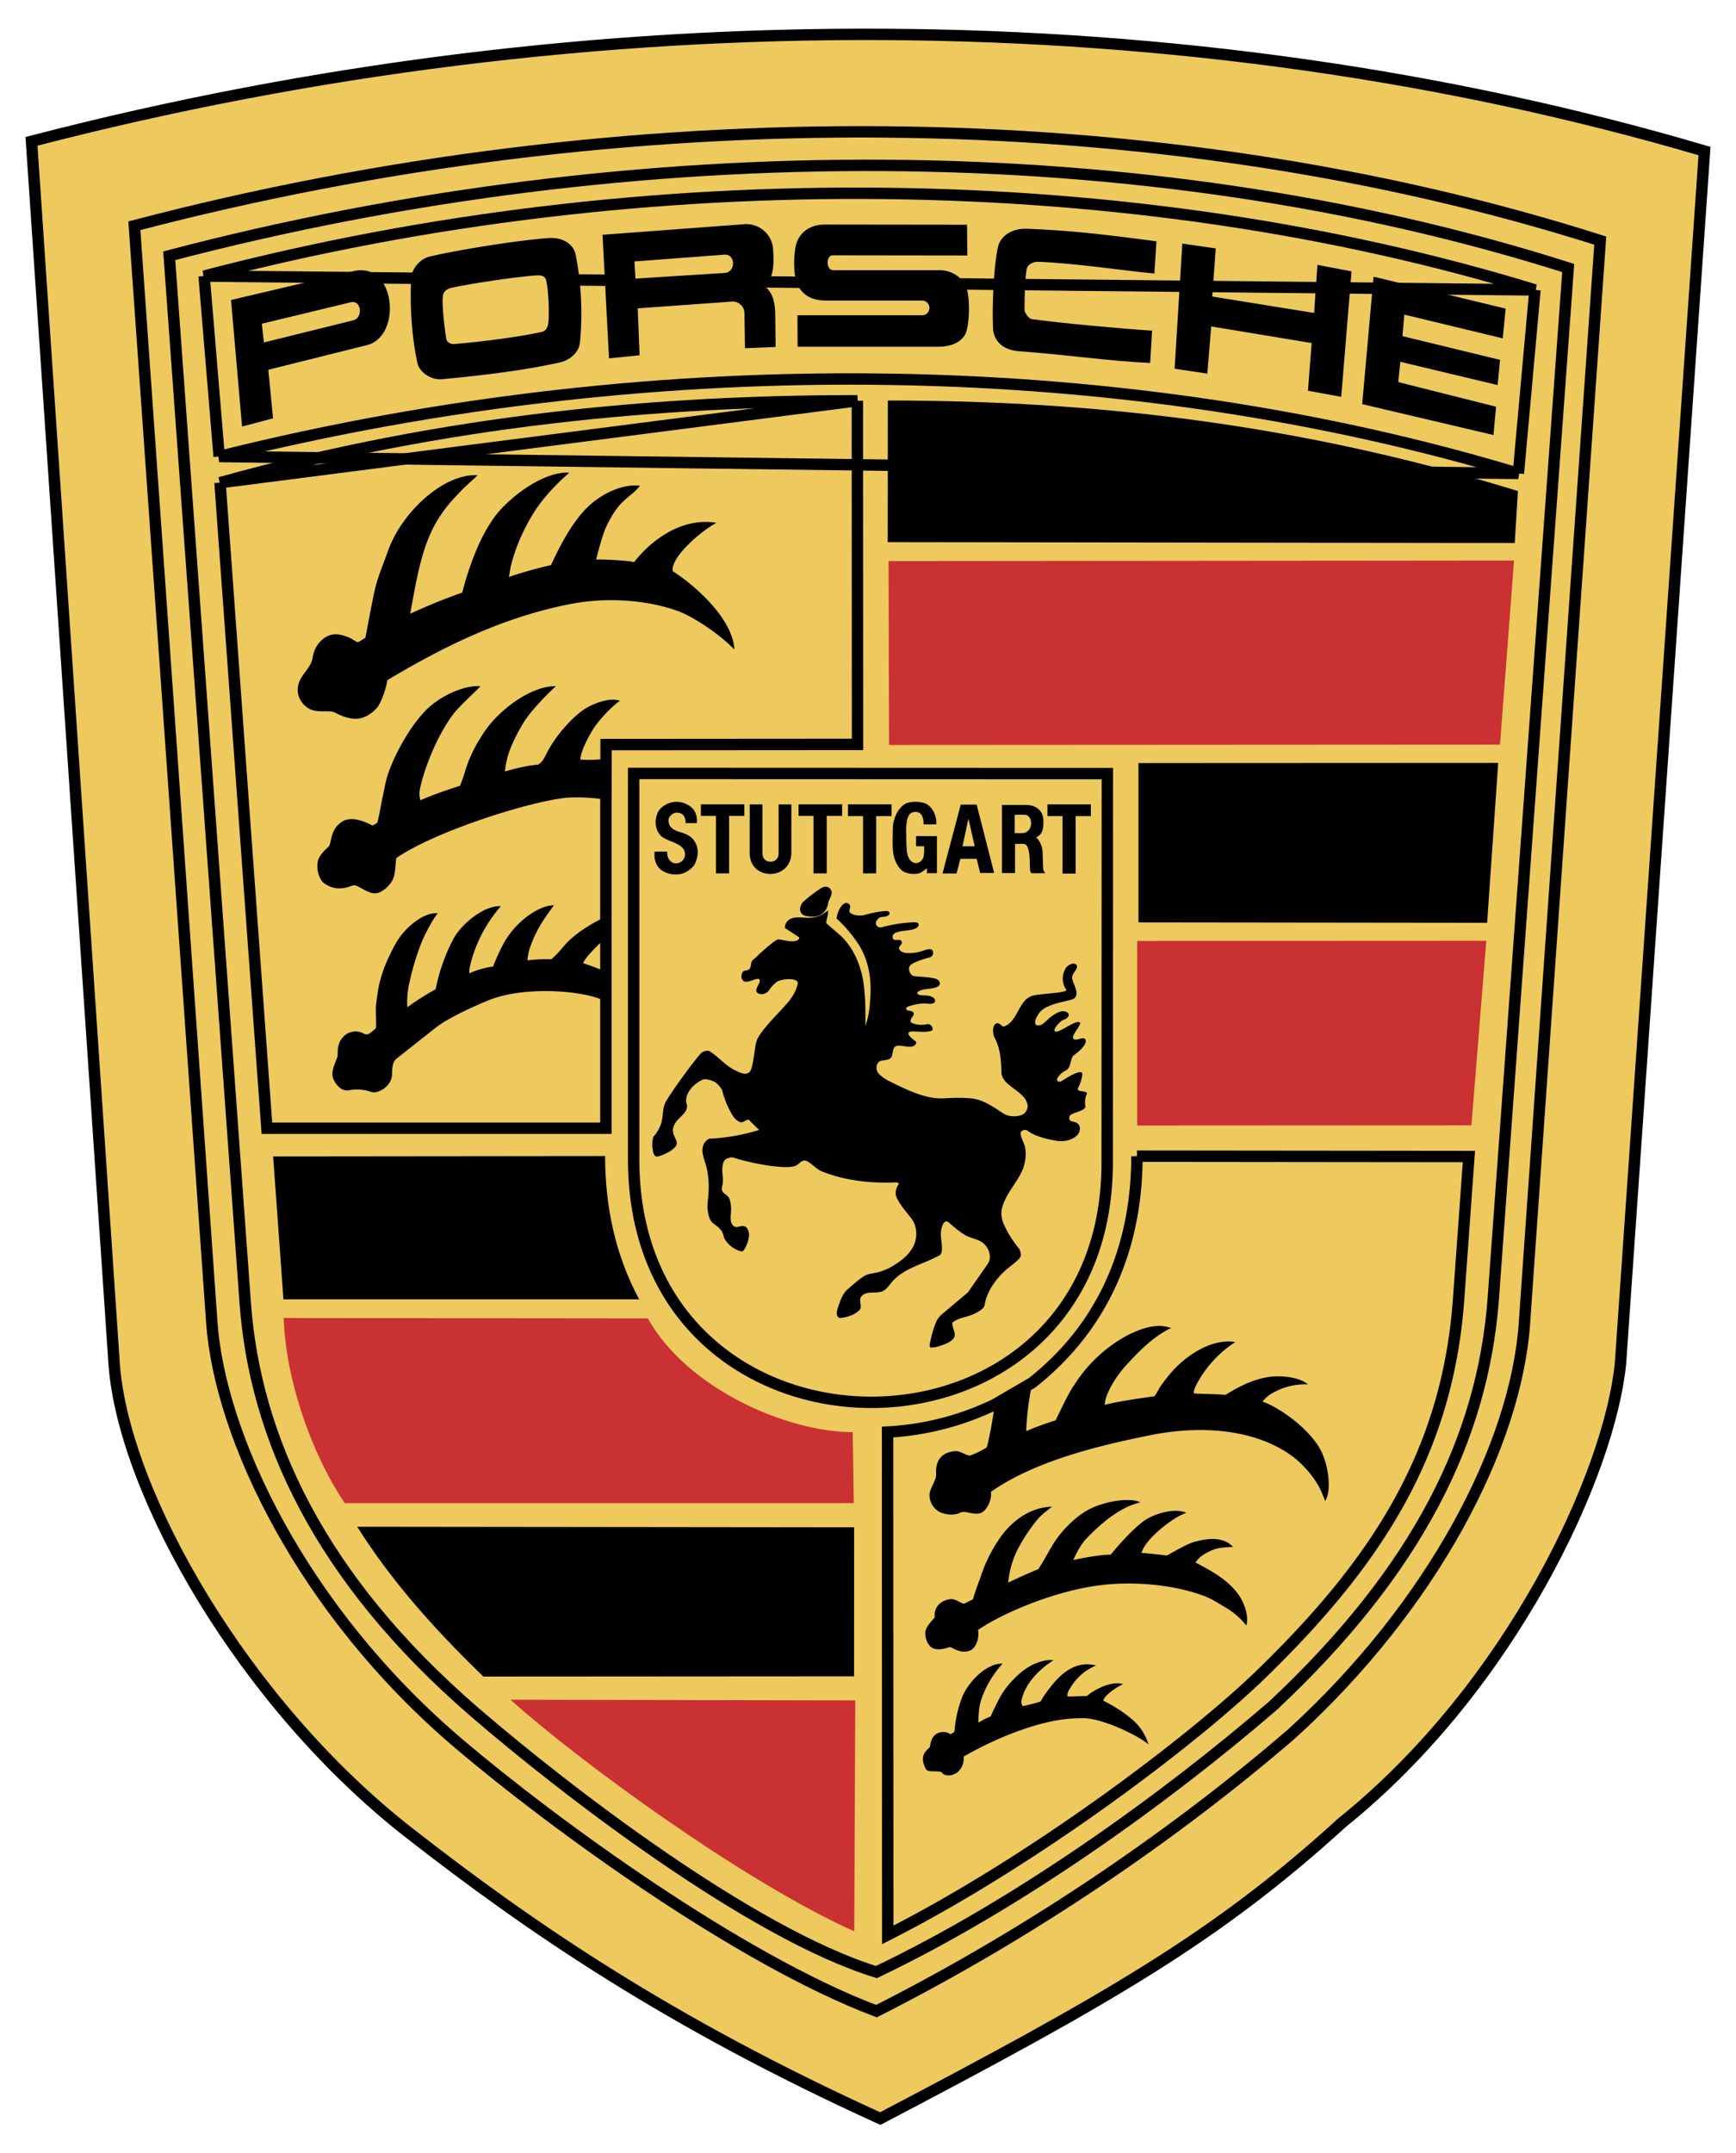 <svg xmlns="http://www.w3.org/2000/svg" width="51.613" height="64" fill="none" viewBox="0 0 50 62"><g clip-path="url(#a)"><path fill="#EDC95E" fill-rule="evenodd" stroke="#000" stroke-miterlimit="2.613" stroke-width=".328" d="M38.649 52.492c-3.618 3.297-6.734 5.074-13.296 8.517-6.109-2.778-10.096-5.517-13.554-8.215-4.778-3.72-8.21-9.76-8.508-13.465L.907 4.07c16.15-4.2 33.327-4.105 48.186.28l-2.419 34.903c-.308 3.16-3.135 9.307-8.025 13.238Z" clip-rule="evenodd"/><path fill="#EDC95E" fill-rule="evenodd" stroke="#000" stroke-miterlimit="2.613" stroke-width=".328" d="M43.907 38.098 46.09 6.929C33.302 2.857 17.984 2.797 3.87 6.501L6.1 38.078c.232 3.281 2.596 8.3 7.127 12.145 2.727 2.316 8.07 6.203 12.016 7.692 4.546-2.3 8.68-5.16 11.956-7.983 4.063-3.7 6.462-8.301 6.709-11.834Z" clip-rule="evenodd"/><path fill="#EDC95E" fill-rule="evenodd" stroke="#000" stroke-miterlimit="2.613" stroke-width=".328" d="M36.675 49.11c-3.141 2.707-7.37 5.742-11.433 7.68-3.629-1.122-8.992-5.26-11.572-7.485-4.501-3.885-6.331-7.953-6.608-11.798L4.874 7.365c13.438-3.528 28.105-3.528 40.293.353l-2.162 29.739c-.313 3.955-2.152 7.736-6.33 11.652Z" clip-rule="evenodd"/><path stroke="#000" stroke-miterlimit="2.613" stroke-width=".328" d="m5.879 7.95.433 5.196Zm.433 5.196c12.828-3.206 26.265-2.885 37.42.488Zm37.42.488.478-5.285Zm.478-5.285C32.653 4.806 18.62 4.614 5.88 7.95Z"/><path fill="#000" fill-rule="evenodd" d="M37.778 9.879 34.885 9.4l-.112 1.359-.942-.14.222-3.605.963.14-.101 1.385 2.934.473.095-1.384.983.186-.297 3.614-.958-.176zM23.815 8.656c-.353 0-.635-.095-.822-.407-.16-.257-.16-1.093 0-1.37.177-.322.494-.412.757-.412l4.102.005.01.885-3.88-.005c-.192 0-.197.428.015.428h3.059c.358 0 .675.217.776.498.111.303.09.988 0 1.27-.086.281-.408.437-.812.437h-4.047l-.005-.906h3.604a.212.212 0 0 0 0-.423zm-2.373.36a.34.34 0 0 0-.353-.332l-2.722.196.055 1.35-.881.09-.187-3.559 4.053-.302a.773.773 0 0 1 .856.68c.03.387.046.885-.257 1.092.252.186.318.463.323.85l.01.911-.882.036z" clip-rule="evenodd"/><path fill="#EDC95E" fill-rule="evenodd" d="M20.863 7.861c.348-.02.318-.559 0-.528l-2.59.196.03.493z" clip-rule="evenodd"/><path fill="#000" fill-rule="evenodd" d="M12.376 7.388c.832-.196 2.535-.468 3.427-.533.408-.03.726.181.781.498a8.8 8.8 0 0 1 .121 2.497c-.025.292-.277.524-.61.594-1.144.252-2.429.388-3.382.478-.242.026-.625-.166-.69-.468-.166-.735-.227-1.762-.176-2.467.02-.261.262-.538.529-.599" clip-rule="evenodd"/><path fill="#EDC95E" fill-rule="evenodd" d="M15.613 9.556c.116-.025.166-.15.177-.241.04-.277.005-1.002-.061-1.244-.02-.095-.1-.156-.282-.14-.494.03-1.8.216-2.445.356-.171.041-.237.142-.247.232-.03.237.04.886.1 1.248.016.086.127.146.212.141.873-.07 1.901-.21 2.546-.352" clip-rule="evenodd"/><path fill="#000" fill-rule="evenodd" d="M29.906 7.538c-.191-.005-.322.111-.337.212-.046.297-.061.68-.061 1.178 0 .065.11.246.206.261.867.121 2.551.273 3.468.333l-.055.93c-1.205-.054-2.465-.246-3.77-.336-.429-.03-.741-.262-.757-.675-.025-.68.016-1.706.137-2.305.08-.368.433-.56.831-.549 1.204.046 2.162.152 3.74.363l-.06.926c-.766-.065-2.217-.292-3.342-.338m-19.723.27c1.22-.286 1.406 1.878.387 2.13l-2.842.71.136 1.399-.892.236-.318-3.644z" clip-rule="evenodd"/><path fill="#EDC95E" fill-rule="evenodd" d="M10.168 9.226c.292-.065.252-.589-.06-.523l-2.567.619.06.539z" clip-rule="evenodd"/><path fill="#000" fill-rule="evenodd" d="m40.332 10.419-.06.584 2.817.71-.075.815-3.78-.89.327-3.67 3.805.92-.085.856-2.833-.684-.056.62 2.813.684-.071.725z" clip-rule="evenodd"/><path stroke="#000" stroke-miterlimit="2.613" stroke-width=".328" d="M17.451 26.41v-3.055l.003-1.289.002-.624 7.243-.005-.005-9.896m0 0c-5.635 0-11.81.533-18.357 2.36ZM6.337 13.9l1.35 18.59h9.764v-6.08"/><path fill="#000" fill-rule="evenodd" d="M17.44 23.057c0-.065-.8-.126-1.2-.076-1.058.126-3.704.957-4.823 1.727-.025.066-.02.433-.096.604a.82.82 0 0 1-.393.387c-.287.126-.62-.256-.766-.2-.151.054-.474.186-.822-.061-.156-.11-.236-.423-.181-.654.05-.167.192-.298.303-.403.1-.1.03-.488.393-.72.252-.16.6-.03.867.11a.4.4 0 0 0 .146-.085c.035-.106.09-.428.141-.68.06-.271.081-.448.161-.7.202-.608.686-1.484 1.19-1.942.398-.352 1.018-.634 1.476-.604-.045.07-.614.579-.781.805-.393.523-.756 1.329-.927 2.013-.06.232-.06.318-.02.469.372-.167.856-.327 1.139-.418.11-.247.171-.529.267-.755.151-.353.248-.504.403-.75.449-.695 1.396-1.38 2.097-1.364-.232.201-.716.704-.907 1.006a5 5 0 0 0-.413.806 2.5 2.5 0 0 0-.152.644c.363-.105.721-.181.953-.196.156-.086.207-.252.293-.408.267-.498.79-1.057 1.123-1.238.267-.146.66-.287.943-.196-.303.226-.62.588-.761.805-.146.231-.383.68-.373.89.247.02.569.008.71-.027z" clip-rule="evenodd"/><path fill="#000" fill-rule="evenodd" d="M14.231 14.904c.383-.533 1.39-1.338 2.167-1.293-.423.367-.796.775-1.058 1.208-.343.559-.62 1.259-.68 1.797.256-.096.861-.267 1.21-.342.307-.67.71-1.41 1.21-1.808.357-.286.87-.533 1.35-.478-.111.156-.293.277-.429.404-.247.216-.418.508-.554.805-.101.221-.273.886-.277.916.347-.005.962.035 1.093.075.409-.533 1.3-1.308 2.37-1.132-.464.252-1.311.986-1.26 1.389.695.448 1.733 1.39 1.778 2.26-.473-.493-1.255-.982-1.648-1.117-.942-.333-2.066-.378-3.004-.207-1.955.368-3.684 1.213-5.342 2.205-.04.267-.187.67-.308.805-.12.136-.303.267-.499.298-.247.04-.499-.06-.71-.172-.137-.075-.495.02-.721-.1-.156-.081-.398-.308-.333-.665.056-.317.373-.508.418-.81.066-.443.388-.635.555-.665.181-.035.368.026.534.1.07.036.146.097.212.117.065-.02.16-.101.217-.126.015-.05.18-.971.272-1.374.09-.403.247-.745.378-1.122.393-1.118 1.608-2.245 2.58-2.185-.05.07-.363.297-.796.8-.7.82-.877 1.692-1.14 3.187a17 17 0 0 1 1.498-.61q.175-.696.463-1.354a4.7 4.7 0 0 1 .454-.806" clip-rule="evenodd"/><path fill="#CA3132" fill-rule="evenodd" d="m43.607 16.142-18.015.016.015 5.295 17.596-.01z" clip-rule="evenodd"/><path fill="#000" fill-rule="evenodd" d="M29.732 39.829a8 8 0 0 0-.176 1.384 9 9 0 0 1 .847-.312c.02-.03.378-.81.54-1.022a4.14 4.14 0 0 1 1.506-1.414c.388-.197.862-.378 1.28-.222-.55.262-.977.735-1.235 1.007-.237.252-.514.624-.64 1.006-.02.066-.04.202-.04.202.256-.08 1.078-.202 1.421-.247.04-.006.146-.232.227-.343.1-.135.16-.22.323-.402.413-.448 1.114-.926 1.794-.82a3.3 3.3 0 0 0-1.11 1.207c-.044.091-.105.217-.08.272.101.02.6.01.903.046.347-.216.716-.408 1.114-.493.448-.101 1.033-.02 1.265.19a1.8 1.8 0 0 0-.776.131c-.142.056-.424.187-.53.368.268.076.706.363.983.594.191.16.423.392.57.604.368.498.443 1.394.246 1.661a2.7 2.7 0 0 0-.2-.458 3 3 0 0 0-.692-.796c-1.144-.87-2.792-.915-4.137-.644-1.155.237-3.237.67-4.597 1.636.035.172-.072.458-.227.57-.207.15-.5-.056-.65.025-.207.105-.464.04-.57-.005a.55.55 0 0 1-.318-.479c-.015-.171.151-.377.186-.563.016-.076-.065-.449.253-.64.06-.035.242-.1.367-.08.126.025.227.105.353.126q.257-.092.49-.237c.1-.388.175-.836.226-1.234z" clip-rule="evenodd"/><path stroke="#000" stroke-miterlimit="2.613" stroke-width=".328" d="M42.01 37.422c-.327 4.52-2.47 7.656-5.65 10.753-1.966 1.918-6.582 5.41-10.791 7.544l-.005-14.48a8.1 8.1 0 0 0 3.085-.791l1.08-.63c2.241-1.769 3.017-4.187 3.017-6.523m9.264 4.127.297-4.117-9.56-.01"/><path fill="#000" fill-rule="evenodd" d="M29.906 45.187c.152-.232.333-.57.423-.716.318-.508.777-.886 1.09-1.031.428-.206 1.118-.328 1.426-.177-.338.081-.595.237-.832.403-.242.166-.716.6-.837.78a2.6 2.6 0 0 0-.262.478c.383-.085.842-.155 1.078-.155.172-.217.626-.735.963-.977.273-.191.852-.383 1.215-.227-.348.111-.962.595-1.19.942a1 1 0 0 0-.105.211c.186.016.539.05.73.076.02 0 .545-.322.782-.388.308-.085.812-.196 1.129.142-.232.004-.45.024-.62.1-.247.111-.353.191-.464.347.484.257.989.524 1.286.998.105.166.267.558.176.815a2.1 2.1 0 0 0-.524-.474c-.237-.136-.408-.266-.696-.377-.902-.338-2.082-.428-3.024-.302-1.22.156-2.717.76-3.483 1.284.05.236-.065.513-.201.578-.288.146-.564-.1-.615-.086-.076.026-.308.106-.474.036-.166-.066-.272-.358-.207-.544.05-.141.252-.343.252-.343-.03-.306.171-.492.449-.528.156-.015.267.106.393.13.116-.054.197-.094.258-.125.07-.252.176-.508.246-.72a4.2 4.2 0 0 1 .505-1.006c.311-.479.866-.931 1.527-.942-.202.157-.318.242-.444.398a5 5 0 0 0-.534.81 2.6 2.6 0 0 0-.283.977c.242-.116.615-.287.867-.387m-.097 2.722c.171-.07.352-.12.534-.1-.423.271-.812.669-.918 1.141-.01.051-.01.151.036.182.12-.03.428-.096.509-.136a3 3 0 0 1 .262-.382c.302-.403.736-.805 1.335-.654-.393.175-.62.422-.791.734-.03.056-.05.161-.01.161.1 0 .484-.015.539-.015.176-.156.69-.453 1.043-.342a1.8 1.8 0 0 0-.478.327c-.035.04-.081.09-.09.151.312.156.589.332.846.554.137.116.333.332.454.704-.303-.261-1.291-.73-1.83-.754a4.4 4.4 0 0 0-1.013.1c-.852.191-1.73.574-2.48 1.002.005.146-.02.323-.186.458-.111.09-.353.136-.444.005-.05-.07-.378.005-.449-.085 0 0-.086-.131-.096-.288-.01-.165.101-.266.192-.352.025-.03.02-.312.232-.408a.38.38 0 0 1 .373.03q.066-.039.11-.07c.026-.327.087-.629.207-.956.167-.463.71-1.027 1.18-1.007-.317.342-.575.816-.66 1.208a3 3 0 0 0-.035.489q.168-.103.352-.177c.05-.12.197-.422.272-.559.193-.352.62-.805 1.004-.96" clip-rule="evenodd"/><path fill="#CA3132" fill-rule="evenodd" d="M8.17 37.955c.06 1.752.776 3.866 1.759 5.331H24.59l-.03-2.044c-1.885 0-4.763-1.243-5.902-3.276z" clip-rule="evenodd"/><path stroke="#000" stroke-miterlimit="2.613" stroke-width=".328" d="M18.25 33.387c0 9.312 13.639 9.312 13.639.096l.005-11.205-13.644-.005v11.113"/><path fill="#000" fill-rule="evenodd" d="M22.643 28.924c.162-.176.303-.408.333-.604.025-.161-.428-.15-.595-.05a1 1 0 0 0-.247.267c-.05.075-.232.136-.322.05-.096-.09.075-.247.07-.343 0-.16-.307.081-.449.016-.095-.046-.1-.191-.035-.277.035-.046.136-.025.182-.076s.045-.125.06-.19c.02-.076.101-.111.152-.167.191-.186.554-.503.625-.498.166.015.403.1.549.025.03-.015.085-.065.035-.096l-.393-.256a.28.28 0 0 1 .09-.217c.182-.16.464-.05.701-.085a.8.8 0 0 0 .443-.207c.03.121-.045.242-.045.368.151.14.308.261.454.398.433.433.62 1.061.65 1.615.025.257.025.519.025.947a2.5 2.5 0 0 0 .131-.68c.066-.685-.04-1.294-.428-1.812a4 4 0 0 0-.535-.604c.02-.2.192-.544.353-.418.106.08-.05.201.061.272.121.076.297.066.373.05.177-.045.348-.09.509-.105.076-.005.201-.04.227.035.02.05-.035.086-.091.106-.065.02-.166.005-.222.06-.045.046-.09.096-.075.161.02.076.1.116.18.09q.459-.125.934-.14c.166 0 .13.12.05.166a.6.6 0 0 1-.197.06c-.297.036-.519.056-.483.227.025.116.211.005.251.09.046.091-.08.142-.07.202.03.19.398.151.57.11.126-.03.327-.13.388-.05.055.07.01.181-.061.201-.182.051-.494.141-.58.242-.08.096.016.292.111.302.217.025.454.025.625.076.066.02.122.065.122.136 0 .075-.076.1-.136.12-.117.036-.313.036-.42.08-.034.016-.105.041-.095.081.03.076.182.056.308.07.07.006.207.061.207.137 0 .08-.071.105-.198.096a1.2 1.2 0 0 0-.463.045c-.026.01-.176.03-.172.1.01.086.172.03.212.116.035.08-.076.126-.085.227 0 .04.02.06.06.075a.73.73 0 0 0 .413.026c.136-.026.187.156.152.176-.177.095-.57-.005-.66.05-.127.08.21.262.2.303-.01.045-.05.09-.08.1-.171.066-.393-.06-.519.01-.106.066-.06.232-.126.318-.08.105-.263.06-.343.12-.105.076-.11.257.005.368.091.085.177.145.293.2.525.262 1.069.524 1.578.489.262-.015.69-.03.927.03.308.076.62.312.782.413.13.08.342.101.509.04.12-.04.2-.181.176-.301-.076-.403-.741-.53-.752-.932-.01-.463-.05-.714-.201-1.007-.055-.11-.066-.367.066-.402.105-.026.14.12.226.085.389-.151.404-.765.807-.88.237-.066 1.033-.076.968-.177a.56.56 0 0 1 0-.634c.06-.08.227-.162.292-.08.09.105-.136.23-.12.387.015.146.226.427.065.578-.096.09-.817.121-1.029.444-.13.196-.145.352.01.337.127-.015.232-.166.348-.252.206-.15.373-.211.49-.1.06.055-.02.16-.132.19-.09.03-.312.268-.252.328.09.095.595-.343.721-.252.066.05-.248.373-.192.458.066.106.278-.06.343.02.095.121-.166.358-.318.463-.115.076-.07.358-.236.443-.187.091-.273.252-.253.277.02.04.066.07.136.025.207-.131.464-.287.57-.246.06.025-.025.312-.1.447-.077.136.307.062.25.177a.56.56 0 0 0-.04.337c.031.156-.412.191-.453.297-.045.121.045.151.091.157.267.04.232.286.126.392-.14.142-.383.197-.595.161-.181-.03-.59-.106-.831-.287-.076-.055-.187-.015-.202.06-.015.086.076.243.116.373.056.196.025.443-.04.635-.141.397-.52.73-.625 1.207a.75.75 0 0 0 .06.404c.11.26.272.508.454.73.025.07.06.15.03.216-.04.1-.353.317-.443.402-.287.267-.534.615-.59.992-.02.135-.312.271-.51.327-.145.04-.296.08-.418.176-.014.11.051.207.066.317.025.191-.217.287-.404.348a.8.8 0 0 1-.276.055c-.035 0-.046-.06-.04-.09.054-.262.105-.474.206-.69a.7.7 0 0 1 .172-.201l.72-.605.565-.81c.05-.075.07-.14.07-.196a.54.54 0 0 0-.176-.403c-.141-.125-.348-.145-.504-.227-.202-.1-.494-.382-.535-.403-.11-.055-.176.146-.19.263-.026.176.029.342.024.518 0 .08-.01.126-.05.176-.474.272-1.064.372-1.411.806-.061.075-.116.156-.197.211-.197.136-.524-.02-.67.191-.066.096.01.222-.015.328-.016.06-.132.14-.222.186q-.182.081-.383.095c-.146-.07-.056-.276-.005-.422.05-.151.12-.302.237-.403.171-.15.387-.342.524-.408.116-.055.293-.055.433-.11q.225-.07.419-.202c.206-.13.398-.292.514-.514.131-.25.116-.588-.05-.804-.152-.197-.328-.388-.428-.61-.056-.12-.016-.287.07-.398-.005-.004-.065-.045-.101-.034-.72.03-1.451-.05-2.122-.317-.176-.071-.358-.298-.484-.312-.116-.016-.186.13-.302.16-.187.051-.429.02-.645 0a7 7 0 0 1-1.155-.256c-.06.01-.126.02-.181.056-.08.055-.096.175-.101.276-.01.136.03.262.015.403-.005.07-.045.146-.025.212.02.08.1.115.156.166.09.085.106.261.106.402 0 .156-.056.362.076.469.08.065.191-.02.292 0 .111.02.146.155.151.261a.9.9 0 0 1-.161.443c-.046.045-.121.01-.176-.015a.8.8 0 0 1-.363-.312c-.035-.06-.035-.136-.07-.2-.056-.112-.157-.177-.258-.253-.12-.09-.146-.256-.166-.403-.015-.135.01-.267.02-.402.026-.27.01-.542-.05-.806-.046-.2-.156-.403-.106-.604a.34.34 0 0 1 .181-.226 5.8 5.8 0 0 0 1.437-.252l-.302-.298c-.076 0-.137.077-.212.077-.08 0-.192-.116-.222-.157a2.5 2.5 0 0 1-.327-.77c-.066-.105-.146-.212-.268-.261a.6.6 0 0 0-.267-.051c-.252.11-.484.327-.504.604-.005.071.035.131.025.201-.015.121-.106.202-.191.287-.086.086-.167.172-.202.292-.03.1.005.206.05.302.03.066.066.13.04.201-.06.166-.458.338-.574.338-.04 0-.075-.056-.09-.101a.96.96 0 0 1-.005-.464q.161-.173.232-.402c.06-.2.03-.417.126-.604.251-.427.896-1.283 1.023-1.409.055-.055.191-.086.247-.05.272.176.434.392.695.528.142.07.318.176.444.075s.146-.774.227-.946c.145-.298.553-.69.835-1.008m5.018-4.193-.111.423h-.404l.525-1.983h.458l.504 1.968h-.403l-.1-.408zm-1.06-.99c.006-.131-.034-.302-.14-.343-.112-.04-.227-.005-.277.07-.087.142-.087.333-.081.625 0 .176.005.423.04.538.086.267.312.283.423.116.056-.08.056-.236.05-.377h-.231v-.292h.6v1.067h-.288V25c-.005.01-.13.106-.191.136-.101.045-.292.045-.449-.02-.13-.056-.256-.232-.312-.458-.055-.237-.03-.544-.03-.806.005-.276.15-.584.352-.7.141-.08.403-.08.57-.02.201.071.357.363.327.61zm-6.752-.54c.162.1.247.287.218.503h-.319c0-.2-.085-.297-.256-.302-.106-.005-.237.116-.237.207-.006.266.232.322.393.372.12.035.267.11.337.216.132.191.147.393.041.655-.05.125-.242.276-.403.312a.72.72 0 0 1-.585-.116c-.146-.111-.212-.328-.181-.524h.358c0 .096.015.166.055.227.03.04.086.105.182.11a.26.26 0 0 0 .264-.174q.019-.055.012-.112c-.02-.307-.534-.327-.71-.524-.212-.241-.146-.63.025-.785a.65.65 0 0 1 .806-.065m10.178 1.312c.005.076.01.342.02.514.005.05.055.115.055.12h-.378c-.05 0-.055-.09-.06-.166-.01-.2.01-.68-.187-.68h-.242v.841h-.378V23.18h.68c.343 0 .515.197.515.463 0 .177-.005.383-.207.468a.66.66 0 0 1 .182.403" clip-rule="evenodd"/><path fill="#EDC95E" fill-rule="evenodd" d="M29.509 23.463h-.283v.529h.206c.344 0 .338-.529.077-.529" clip-rule="evenodd"/><path fill="#000" fill-rule="evenodd" d="M20.999 25.151h-.378v-1.656h-.434v-.332h1.25v.332H21zm2.433 0v-1.656H23v-.332h1.255v.332h-.444v1.656zm.992-1.988h1.255v.338h-.444v1.65h-.378v-1.65h-.433zm6.557.338v1.656h-.378v-1.656h-.434v-.337h1.25v.337zm-8.555 1.08v-1.415h.367v1.38c0 .825-1.2.825-1.2.025v-1.405h.368v1.42c0 .307.465.307.465-.005" clip-rule="evenodd"/><path stroke="#000" stroke-miterlimit="2.613" stroke-width=".328" d="M23.274 26.066a4 4 0 0 1 .449-.342c.161-.106-.02.136-.03.237-.03.271-.237.301-.464.251-.04-.01-.025-.085.045-.146Z"/><path fill="#CA3132" fill-rule="evenodd" d="m32.753 32.412 9.627-.005.428-5.315-10.055.005zm-8.12 16.555-9.929-.02c2.046 1.836 6.784 5.275 9.9 6.669z" clip-rule="evenodd"/><path fill="#000" fill-rule="evenodd" d="M17.451 28.005v.851c-.393-.292-2.218-.503-3.342-.065-.272.105-1.159.488-1.562.805l-1.134.896c-.111.09-.121.287-.121.438 0 .332-.388.584-.605.513a1.23 1.23 0 0 0-.64-.046c-.237.05-.449-.246-.469-.417-.03-.212.137-.488.146-.579.01-.086-.045-.423.267-.63a.49.49 0 0 1 .479-.01c.041.025.09.032.136.02.05-.02.187-.14.222-.17.015-.201-.015-.518.005-.695.045-.342.066-.538.172-.87.09-.288.287-.705.433-.942.262-.428.781-.84 1.17-.805-.152.201-.202.307-.313.513-.207.378-.398 1.002-.489 1.424a2.6 2.6 0 0 0-.076.77 8 8 0 0 1 .816-.518c.1-.5.27-.982.504-1.434.252-.478.933-.997 1.376-.957a4 4 0 0 0-.826 1.485c-.045.161-.101.347-.076.448.166-.09.51-.18.676-.196.11-.277.262-.61.388-.805.393-.604 1.013-.972 1.366-.957-.277.373-.515.71-.686 1.208-.05.146-.075.302-.075.378.216-.036.554-.036.69-.036.367-.33.331-.42.736-.73.252-.196.72-.463.832-.483v.595c-.192.172-.58.54-.656.732.167.06.5.163.656.27" clip-rule="evenodd"/><path fill="#EDC95E" fill-rule="evenodd" d="m28.074 24.37-.182-.795-.17.796z" clip-rule="evenodd"/><path fill="#000" fill-rule="evenodd" d="m43.15 21.97-10.36.005v4.587l10.042.012.306-4.422zm.477-6.333.092-1.496c-6.502-2.006-12.513-2.607-18.148-2.607l-.003 4.078zM18.41 37.417c-.704-1.3-.982-2.728-.982-4.126l-9.561.01.297 4.117zm6.188 10.856.002-4.291-14.31-.016c.93 1.483 2.123 2.844 3.514 4.199l.118.115z" clip-rule="evenodd"/></g><defs><clipPath id="a"><path fill="#fff" d="M0 0h50v62H0z"/></clipPath></defs></svg>